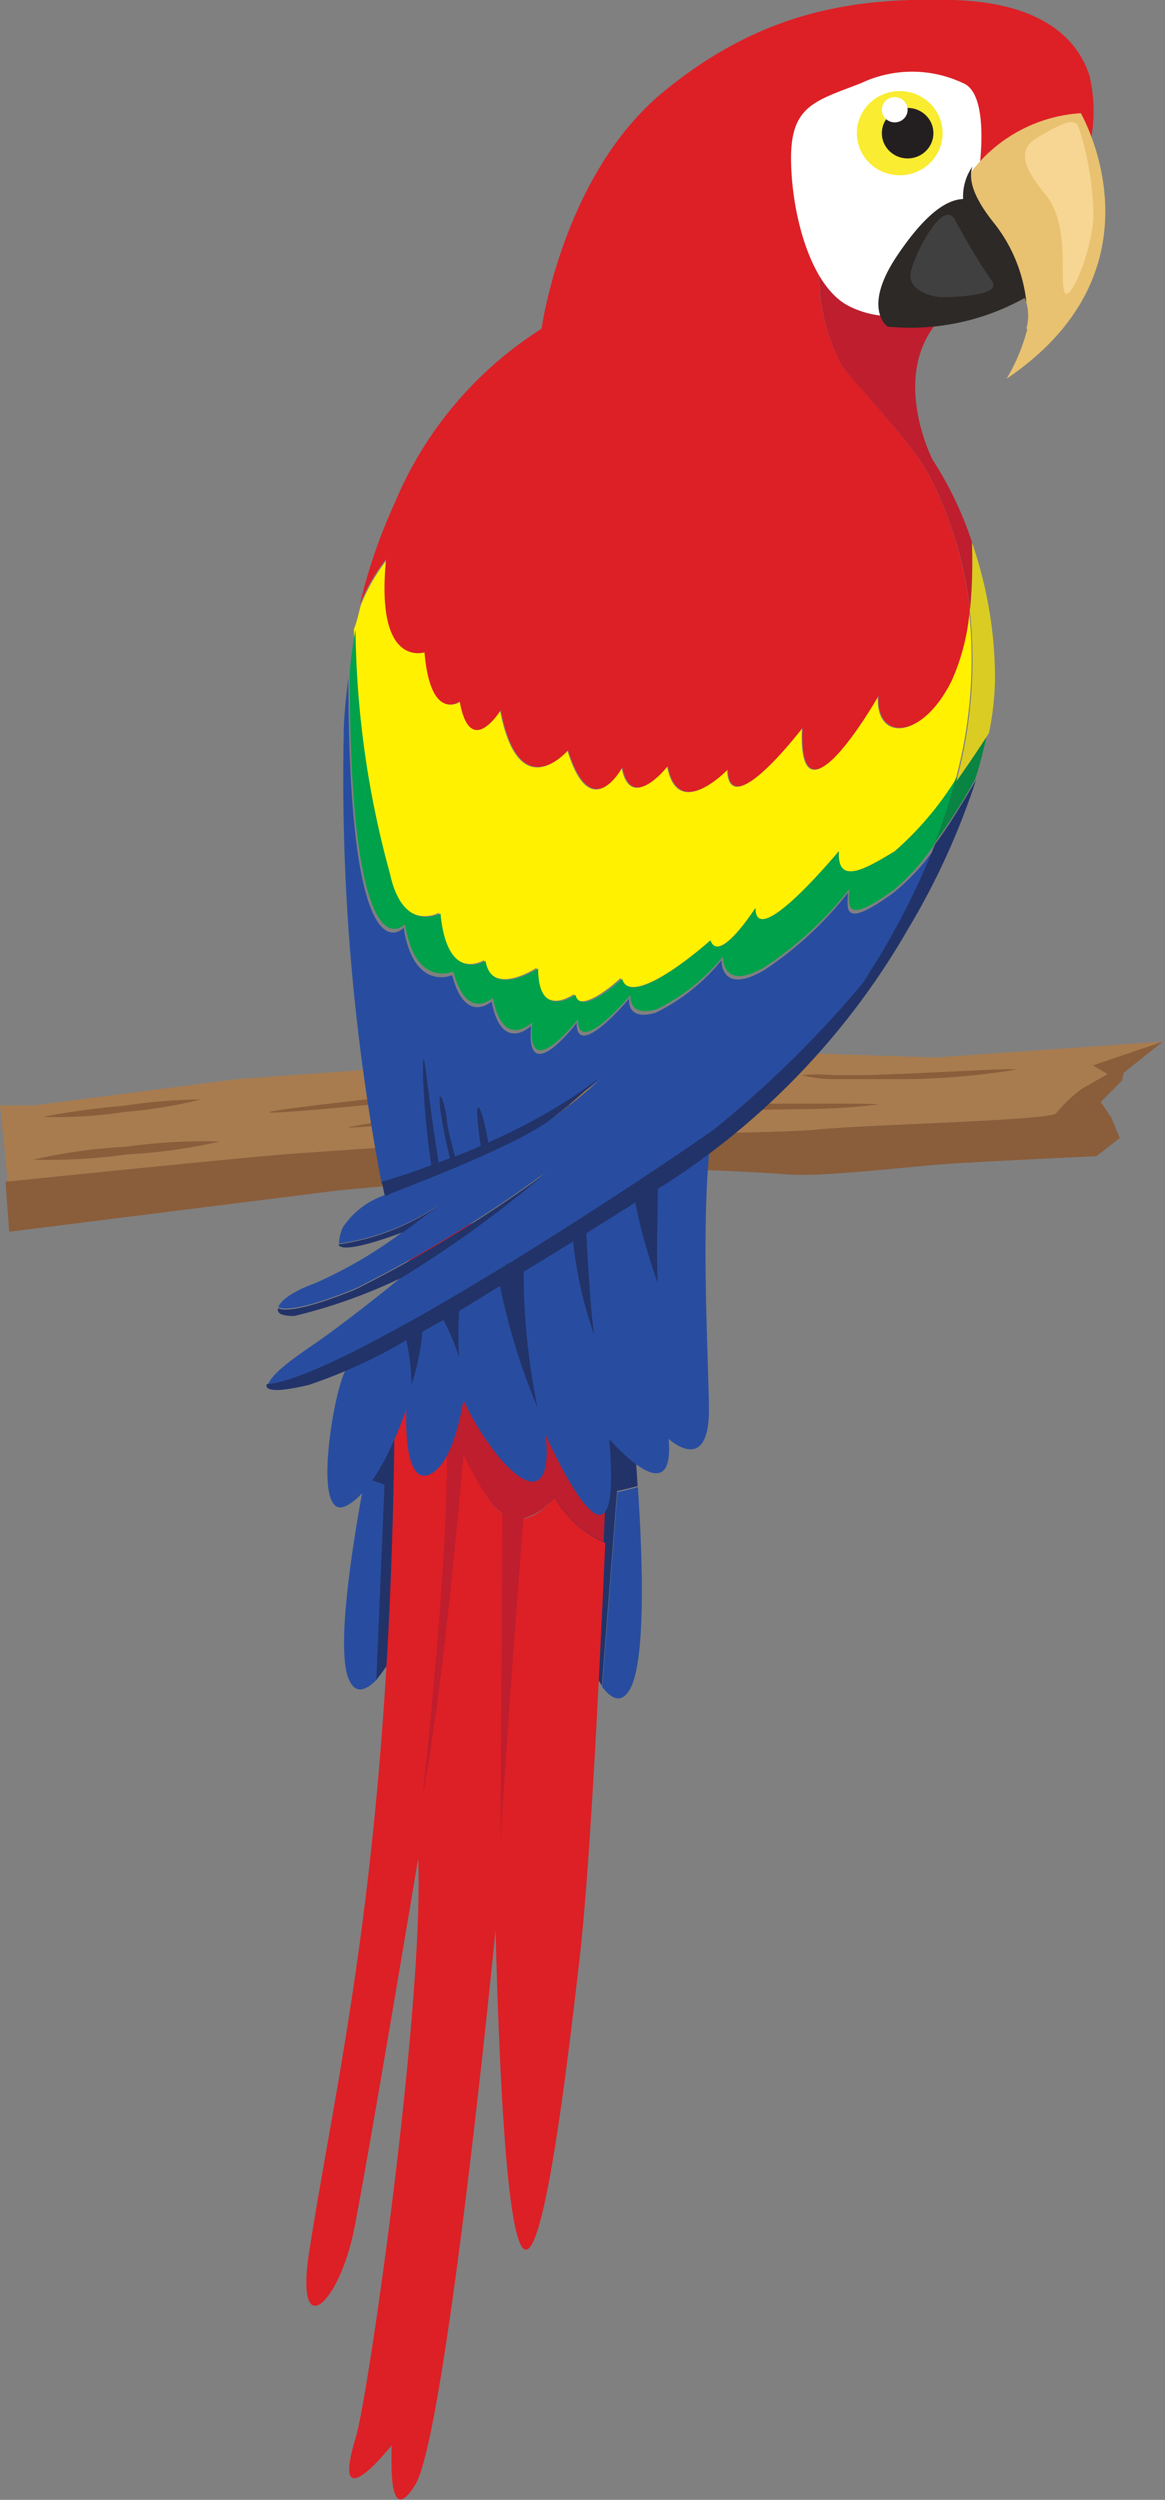 <svg id="Layer_1" data-name="Layer 1" xmlns="http://www.w3.org/2000/svg" viewBox="0 0 44.27 94.98"><rect x="0" y="0" width="44.27" height="94.98" fill="#808080" stroke="none"/><defs><style>.cls-1{fill:#a87c4f;}.cls-2{fill:#8a5d3b;}.cls-3{fill:#284da0;}.cls-4{fill:#223369;}.cls-5{fill:#dd1f26;}.cls-6{fill:#be1e2d;}.cls-7{fill:#fff100;}.cls-8{fill:#098442;}.cls-9{fill:#dbcc23;}.cls-10{fill:#fff;}.cls-11{fill:#f9ec31;}.cls-12{fill:#231f20;}.cls-13{fill:#2d2926;}.cls-14{fill:#e8c270;}.cls-15{fill:#404041;}.cls-16{fill:#f7d593;}.cls-17{fill:#00a14b;}</style></defs><title>parrotSmall</title><path class="cls-1" d="M42.18,40.81l-.95.54a5.08,5.08,0,0,0-1,.94c-.12.28-7.27.43-9,.62s-9.29.18-9.29.18l-10.37.72c-1.5.1-8.62.82-11.27,1.09L0,42H1.28L9,41l9.61-.69,6.72-.47,10.19.34,8.72-.61-2.65.9Z"/><path class="cls-2" d="M42.64,41.05l-.81.82.4.59.32.78-.89.69s-4,.18-5.62.29-4.77.51-6.12.4-6.16-.32-7.66-.22-9.41.83-9.41.83L.35,46.8.21,44.9c2.65-.27,9.77-1,11.27-1.09l10.37-.72s7.52,0,9.29-.18,8.92-.34,9-.62a5.08,5.08,0,0,1,1-.94l.95-.54-.56-.33,2.65-.9-1.48,1.18Z"/><path class="cls-2" d="M30.46,40.85a6.68,6.68,0,0,1,1.2,0l1.28,0,1.58-.06c2.24-.1,4.07-.21,4.08-.15A27.46,27.46,0,0,1,34.5,41c-.57,0-1.11,0-1.6,0l-1.3,0A5.22,5.22,0,0,1,30.46,40.85Z"/><path class="cls-2" d="M13.23,42.83a25,25,0,0,1,2.93-.4c1.82-.19,4.35-.45,7.19-.54,5.55.09,10,0,10,.08a26.73,26.73,0,0,1-3,.17l-3.22.06c-1.2,0-2.57,0-3.89,0-2.74.08-5.28.31-7.1.44S13.25,42.87,13.23,42.83Z"/><path class="cls-2" d="M10.23,42.26c0-.06,2.42-.36,5.46-.68,1.52-.17,2.9-.26,3.9-.33a11.5,11.5,0,0,1,1.62-.06,11.52,11.52,0,0,1-1.6.22c-1,.11-2.37.23-3.87.39C12.72,42.12,10.26,42.32,10.23,42.26Z"/><path class="cls-2" d="M1.26,44.06a20.74,20.74,0,0,1,3.52-.49,21.57,21.57,0,0,1,3.58-.2,20.74,20.74,0,0,1-3.52.49A21.51,21.51,0,0,1,1.26,44.06Z"/><path class="cls-2" d="M1.65,42.43a28.63,28.63,0,0,1,3-.41,21.83,21.83,0,0,1,3-.25,18.23,18.23,0,0,1-2.95.48A15.8,15.8,0,0,1,1.65,42.43Z"/><path class="cls-3" d="M24.24,56.5c.19,2.84.3,6.56-.29,7.66-.31.57-.69.43-1.07-.07l.58-7.4S23.82,56.62,24.24,56.5Z"/><path class="cls-4" d="M23.94,53s.17,1.52.29,3.46c-.42.12-.78.19-.78.19l-.58,7.4a13.09,13.09,0,0,1-1.72-4.66C21.16,58.57,19.15,48.56,23.94,53Z"/><path class="cls-3" d="M13.87,56.13c-.53,2.8-1.08,6.48-.63,7.64.24.6.63.5,1.07.05l.31-7.42S14.26,56.3,13.87,56.13Z"/><path class="cls-4" d="M14.57,52.73s-.35,1.5-.71,3.4c.4.17.75.28.75.28l-.31,7.42a13.16,13.16,0,0,0,2.26-4.43C16.68,58.54,19.87,48.82,14.57,52.73Z"/><path class="cls-5" d="M15,52l1-.56a32.77,32.77,0,0,0,2.51,5.45c1.23,1.85,2.56,0,2.56,0A4.17,4.17,0,0,0,23,58.62c-.24,5.41-.6,12.69-1,16-.65,5.63-2.56,22-3.17-1.28,0,0-1.89,19.27-3.06,21.08-1,1.6-.89-.77-.89-1.51,0,0-2.37,3-1.36-.3.49-1.6,2.61-16.56,2.37-22,0,0-1.86,11.18-2.43,14.07s-2.28,4.44-1.7.81C12.86,78.41,15,70.16,15,52Z"/><path class="cls-6" d="M16.92,53.77c-.53-1.25-.9-2.29-.9-2.29L15,52q.09-1.86.15-3.77s6.93-6.54,8.05,3.74c0,0-.1,2.85-.26,6.61a4.17,4.17,0,0,1-1.87-1.7,2.16,2.16,0,0,1-1.18.81c-.28,3.62-.73,9.59-.87,12.37,0,0,.05-7.57.08-12.55a2.16,2.16,0,0,1-.59-.63,15,15,0,0,1-.9-1.62c-.26,3.06-.85,9.26-1.55,13,0,0,1.23-11,.85-14.53Z"/><path class="cls-7" d="M13.71,23a6.9,6.9,0,0,1,1-1.74c-.41,4.17,1.46,3.52,1.46,3.52.22,2.7,1.34,1.87,1.34,1.87C17.86,28.87,19,27,19,27c.72,3.7,2.56,1.52,2.56,1.52.89,2.89,2.06.65,2.06.65.33,1.74,1.73-.05,1.73-.05.39,2.12,2.28.13,2.28.13.06,2.09,2.84-1.58,2.84-1.58-.17,4.16,2.89-1.22,2.89-1.22-.11,1.74,1.67,1.69,2.79-.6a8.23,8.23,0,0,0,.67-2.67,17.5,17.5,0,0,1-.52,6.48A12.33,12.33,0,0,1,34,32.34c-1.13.69-2.21,1.31-2.13,0,0,0-3.17,3.84-3.17,2.16,0,0-1.38,2.16-1.71,1.23,0,0-3,2.7-3.41,1.43,0,0-1.56,1.47-1.77.61,0,0-1.38,1-1.42-1,0,0-1.71,1.14-2-.29,0,0-1.46.9-1.71-1.8,0,0-1.42.78-1.92-1.51a36.22,36.22,0,0,1-1.31-9.27C13.57,23.61,13.63,23.29,13.71,23Z"/><path class="cls-3" d="M11.73,51.21c1.39-.93,3.57-2.72,3.57-2.72a44.22,44.22,0,0,0,5.43-3.94,50.56,50.56,0,0,1-7.21,4.4c-2.59,1.06-2.94.71-2.94.71.07-.24.55-.6,1.38-.9a16.72,16.72,0,0,0,3.4-2l1.84-1.36a9,9,0,0,1-4.32,1.85,1.64,1.64,0,0,1,.15-.62,3.1,3.1,0,0,1,1.62-1.23s4.87-1.81,6.27-2.87A20.89,20.89,0,0,0,22.82,41s-2.53,2.22-8.31,4a81.53,81.53,0,0,1-1.45-17c0-.78.09-1.52.18-2.24,0,11.79,2.1,9.49,2.1,9.49.39,2.45,1.84,1.8,1.84,1.8.5,1.91,1.5,1,1.5,1,.39,2,1.5.93,1.5.93-.22,2.45,1.73-.11,1.73-.11,0,1.47,2-.93,2-.93s-.14.87,1,.54a7.39,7.39,0,0,0,2.51-2s-.06,1.36,1.62.38a13.48,13.48,0,0,0,3.18-2.94c0,.54-.28,1.47,1.73,0a8,8,0,0,0,1.57-1.69h0a28.85,28.85,0,0,1-2.73,5.24,39.19,39.19,0,0,1-5.64,5.57c-2.72,1.95-14.25,9.54-17,9.71C10.17,52.31,11,51.72,11.73,51.21Z"/><path class="cls-4" d="M20.89,42.56c-1.39,1.06-6.27,2.87-6.27,2.87l-.11-.53c5.78-1.73,8.31-4,8.31-4A20.89,20.89,0,0,1,20.89,42.56Z"/><path class="cls-5" d="M14.67,21.24a6.9,6.9,0,0,0-1,1.74A20.88,20.88,0,0,1,15,19.11a14.38,14.38,0,0,1,5.58-6.62s.8-5.85,4.63-9S32.62-.09,36.18,0,41,1.61,41.4,2.88a5.83,5.83,0,0,1-.32,3.65,56.88,56.88,0,0,0-5.6,5.85,5,5,0,0,0-1.66-.92,6.17,6.17,0,0,1-2.7-1A7.25,7.25,0,0,0,32,13.9c.84,1.09,2.84,3.1,3.43,4.41a14.9,14.9,0,0,1,1.42,4.85,8.23,8.23,0,0,1-.67,2.67c-1.11,2.29-2.9,2.34-2.79.6,0,0-3.06,5.38-2.89,1.22,0,0-2.79,3.67-2.84,1.58,0,0-1.89,2-2.28-.13,0,0-1.39,1.8-1.73.05,0,0-1.17,2.23-2.06-.65,0,0-1.84,2.18-2.56-1.52,0,0-1.17,1.9-1.56-.33,0,0-1.11.82-1.34-1.87,0,0-1.87.64-1.46-3.52Z"/><path class="cls-8" d="M36.52,29.37h0l.65-1,0-.05.1-.16.07-.1.07-.1.12-.19a17.55,17.55,0,0,1-.47,1.83,24.5,24.5,0,0,1-1.57,2.47,22.48,22.48,0,0,0,.81-2.46Z"/><path class="cls-9" d="M36.85,23.16a17.71,17.71,0,0,0,.09-2h0c0-.09,0-.18,0-.26v0c0-.09,0-.18,0-.27a15.79,15.79,0,0,1,.87,5.14,10.77,10.77,0,0,1-.23,2.08c-.26.41-.72,1.11-1.24,1.84A17.5,17.5,0,0,0,36.85,23.16Z"/><path class="cls-6" d="M32,13.9a7.25,7.25,0,0,1-.87-3.42,6.17,6.17,0,0,0,2.7,1,5,5,0,0,1,1.66.92l-.05.07c-1.49,2.11,0,5,0,5a13.56,13.56,0,0,1,1.49,3.11,18.77,18.77,0,0,1-.07,2.59,14.9,14.9,0,0,0-1.42-4.85C34.85,17,32.84,15,32,13.9Z"/><path class="cls-3" d="M13.11,52.11c.33-.59,2.28-1.47,3.29-1.9v0s11.49-10.78,10.82-8.1-.33,8.59-.28,11.31-1.53,1.25-1.53,1.25c.25,2.94-2.26,0-2.26,0,.56,6.59-2.42-.16-2.42-.16.19,1.53-.2,2.61-1.69.95a10.44,10.44,0,0,1-1.43-2.26c-.17,1-.52,2.4-1.22,2.79-1.11.61-.95-2.45-.95-2.45s-1,3.06-2.3,3.68S12.67,52.91,13.11,52.11Z"/><path class="cls-4" d="M16.39,44.27a29.7,29.7,0,0,1-.32-3.54c0-1.5.17.74.53,3l.07.44L17.1,44a17,17,0,0,1-.38-1.93c-.08-.83.17-.26.26.45,0,.31.19.91.31,1.42.38-.13.7-.21,1-.27a11.77,11.77,0,0,1-.16-1.39c0-.46.19-.11.36.79l.11.53a3.59,3.59,0,0,1,.49-.07,34.5,34.5,0,0,0-4.41,1.91l-.07-.35C15.25,44.74,15.86,44.47,16.39,44.27Z"/><path class="cls-10" d="M37.19,6.59s.47-3-.59-3.43a4.53,4.53,0,0,0-3.88,0C31,3.83,30.06,4,30.06,6s.69,4.84,2.18,5.62a3.56,3.56,0,0,0,3.25,0C36,11.43,37.22,9.23,37.19,6.59Z"/><ellipse class="cls-11" cx="34.19" cy="5.06" rx="1.63" ry="1.6"/><ellipse class="cls-12" cx="34.49" cy="5.06" rx="0.98" ry="0.96"/><ellipse class="cls-10" cx="34" cy="4.17" rx="0.49" ry="0.48"/><path class="cls-13" d="M38.94,11.32a8.91,8.91,0,0,1-5.21,1.09s-1-.68.37-2.71,2.34-2.39,3.09-2A3.52,3.52,0,0,1,38.94,11.32Z"/><path class="cls-4" d="M12.86,47.28a9,9,0,0,0,4.32-1.85L15.35,46.8S13,47.72,12.86,47.28Z"/><path class="cls-4" d="M11.18,50c-.48,0-.67-.1-.61-.3,0,0,.35.35,2.94-.71a50.56,50.56,0,0,0,7.21-4.4,44.22,44.22,0,0,1-5.43,3.94A20.07,20.07,0,0,1,11.18,50Z"/><path class="cls-4" d="M11.73,52.62a19.29,19.29,0,0,0,3.71-1.7,9,9,0,0,1,.2,1.68,8.78,8.78,0,0,0,.41-2l.8-.45a8.66,8.66,0,0,1,.6,1.44,13,13,0,0,1,0-1.78L19,48.86a24.47,24.47,0,0,0,1.43,4.63,25.28,25.28,0,0,1-.53-5.17h0l1.88-1.15a15.45,15.45,0,0,0,.81,3.58c-.15-.78-.28-3.35-.31-3.89l1.86-1.17A21,21,0,0,0,25,48.76c-.07-.9,0-2.83,0-3.59l.43-.27a28.27,28.27,0,0,0,9.08-9.61l-.06.07.06-.07a27.66,27.66,0,0,0,2.58-5.66l-.35.6h0l-.38.62h0c-.26.42-.54.84-.83,1.23h0a28.85,28.85,0,0,1-2.73,5.24l.31-.36a41.07,41.07,0,0,1-5.95,5.93c-1.28.91-4.49,3.06-7.82,5.11a.26.26,0,0,0-.14.08c-3.74,2.29-7.61,4.42-9.07,4.51C10.08,52.85,10.5,52.91,11.73,52.62Zm22.7-17.24-.09.11Zm-.74.9-.53.62Zm.45-.54-.4.48Zm.17-.21-.13.16Z"/><path class="cls-14" d="M39,12.49a1.82,1.82,0,0,0,0-1,5.83,5.83,0,0,0-1.2-2.94c-1-1.2-1-1.81-.84-2.09A5.7,5.7,0,0,1,41.07,4.3s3.41,5.88-2.82,10.09a7,7,0,0,0,.79-1.9h0Z"/><polygon class="cls-13" points="39.04 12.49 39.04 12.49 39.04 12.49 39.04 12.49"/><path class="cls-13" d="M37.8,8.51A5.83,5.83,0,0,1,39,11.46a.94.94,0,0,0-.06-.13c-.59-1-2.45-2.39-2.34-4a2,2,0,0,1,.35-1C36.84,6.7,36.83,7.31,37.8,8.51Z"/><path class="cls-15" d="M36.29,8.35a24.06,24.06,0,0,0,1.39,2.31c.47.6-1.56.63-1.89.63s-1.36-.24-1.17-1S35.85,7.54,36.29,8.35Z"/><path class="cls-16" d="M41,4.87a11.18,11.18,0,0,1,.55,3.42c-.1,1.42-.94,3.32-1.11,2.78s.22-2.56-.72-3.69-1-1.75-.29-2.16S40.88,4.36,41,4.87Z"/><path class="cls-17" d="M13.51,23.93a36.22,36.22,0,0,0,1.31,9.27c.5,2.29,1.92,1.51,1.92,1.51.25,2.7,1.71,1.8,1.71,1.8.25,1.43,2,.29,2,.29,0,2,1.42,1,1.42,1,.21.86,1.77-.61,1.77-.61C24,38.42,27,35.73,27,35.73c.33.94,1.71-1.23,1.71-1.23,0,1.67,3.17-2.16,3.17-2.16-.08,1.31,1,.69,2.13,0a12.33,12.33,0,0,0,2.29-2.7,22.48,22.48,0,0,1-.81,2.46A8.05,8.05,0,0,1,34,33.78c-2,1.47-1.73.54-1.73,0a13.48,13.48,0,0,1-3.18,2.94c-1.67,1-1.62-.38-1.62-.38a7.39,7.39,0,0,1-2.51,2c-1.11.33-1-.54-1-.54s-2,2.4-2,.93c0,0-2,2.56-1.73.11,0,0-1.11,1.09-1.5-.93,0,0-1,.93-1.5-1,0,0-1.45.65-1.84-1.8,0,0-2.09,2.3-2.1-9.49C13.32,25.06,13.41,24.49,13.51,23.93Z"/><path class="cls-16" d="M37.17,28.4l-.65,1Z"/><path class="cls-16" d="M37.09,29.63l-.35.6Z"/></svg>